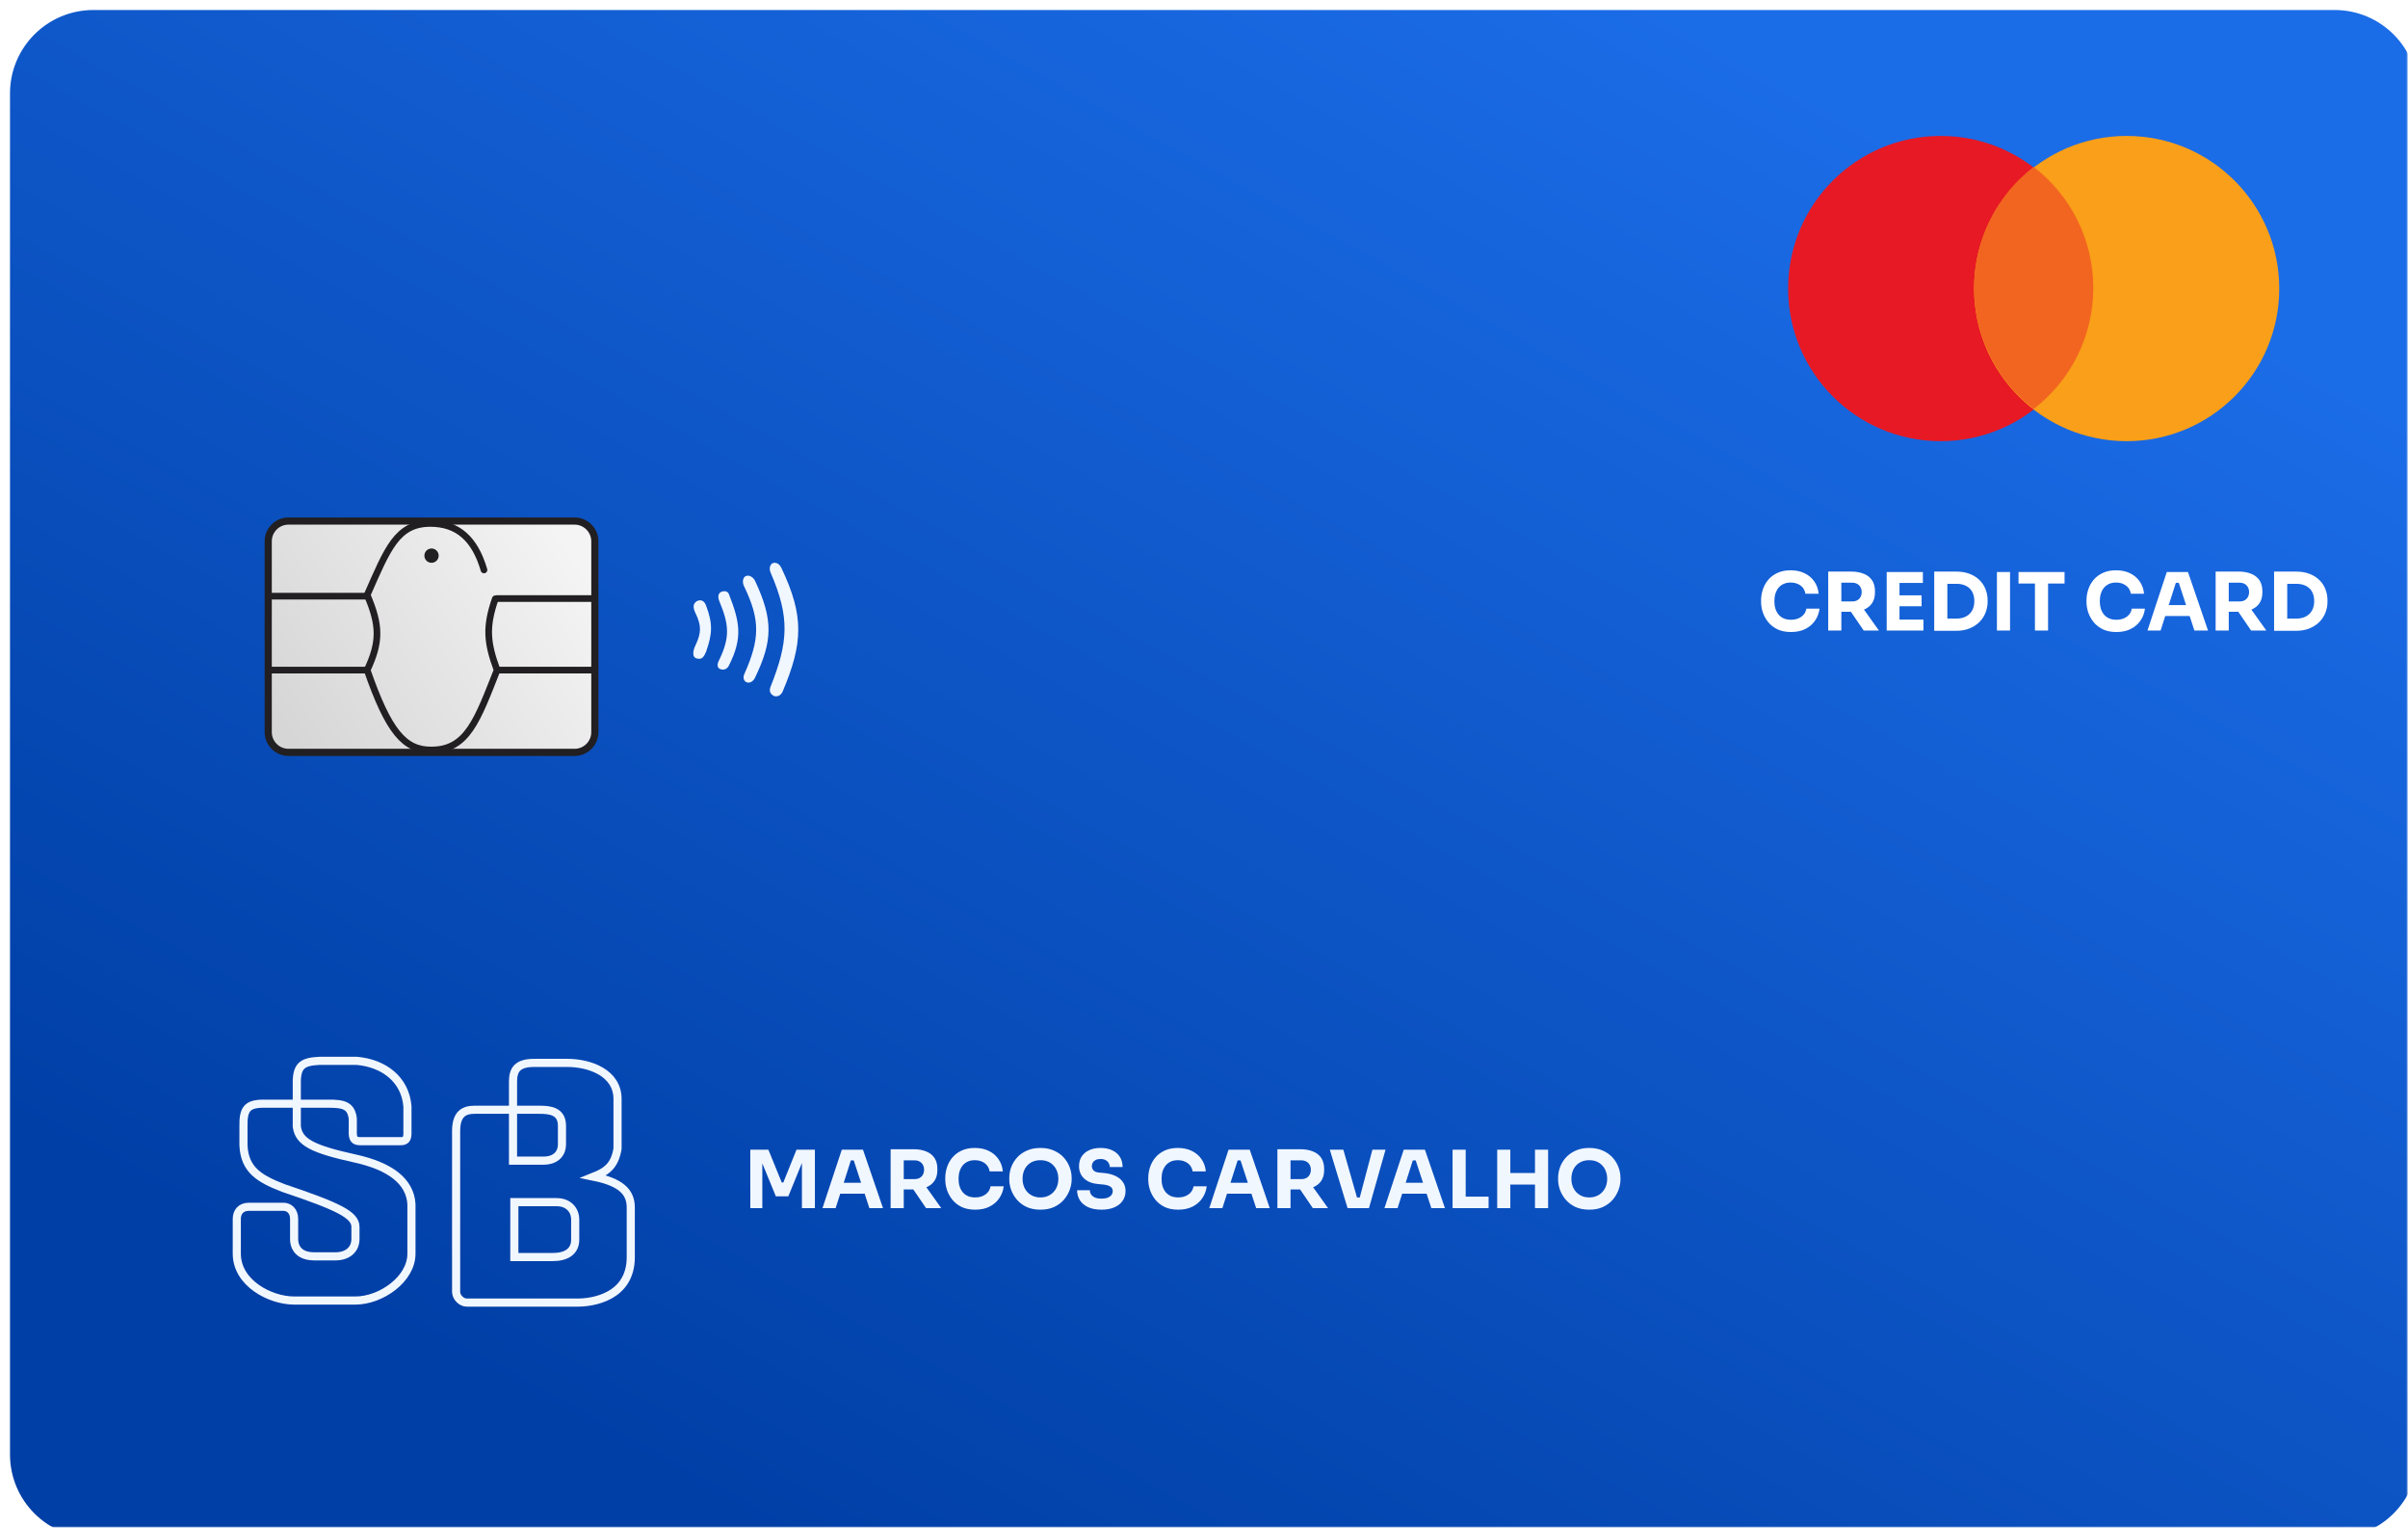 <svg viewBox="0 0 722 458" fill="none" xmlns="http://www.w3.org/2000/svg">
<mask id="mask0_38_8" style="mask-type:luminance" maskUnits="userSpaceOnUse" x="0" y="0" width="722" height="458">
<path d="M722 0H0V458H722V0Z" fill="white"/>
</mask>
<g mask="url(#mask0_38_8)">
<mask id="mask1_38_8" style="mask-type:luminance" maskUnits="userSpaceOnUse" x="0" y="0" width="722" height="458">
<path d="M722 0H0V458H722V0Z" fill="white"/>
</mask>
<g mask="url(#mask1_38_8)">
<g filter="url(#filter0_i_38_8)">
<path d="M697 0H25C11.193 0 0 11.193 0 25V433C0 446.807 11.193 458 25 458H697C710.807 458 722 446.807 722 433V25C722 11.193 710.807 0 697 0Z" fill="url(#paint0_linear_38_8)"/>
<path d="M534.008 186.456C532.424 186.456 531.064 186.184 529.928 185.64C528.792 185.08 527.864 184.352 527.144 183.456C526.424 182.544 525.888 181.568 525.536 180.528C525.2 179.472 525.032 178.448 525.032 177.456V176.928C525.032 175.84 525.208 174.768 525.56 173.712C525.912 172.64 526.448 171.672 527.168 170.808C527.904 169.944 528.824 169.256 529.928 168.744C531.048 168.216 532.368 167.952 533.888 167.952C535.472 167.952 536.872 168.248 538.088 168.84C539.304 169.432 540.272 170.256 540.992 171.312C541.728 172.352 542.16 173.576 542.288 174.984H538.328C538.216 174.28 537.96 173.68 537.56 173.184C537.16 172.688 536.64 172.304 536 172.032C535.376 171.76 534.672 171.624 533.888 171.624C533.104 171.624 532.408 171.76 531.8 172.032C531.192 172.304 530.68 172.688 530.264 173.184C529.864 173.68 529.552 174.272 529.328 174.96C529.12 175.632 529.016 176.384 529.016 177.216C529.016 178.032 529.12 178.784 529.328 179.472C529.552 180.144 529.872 180.736 530.288 181.248C530.72 181.744 531.248 182.128 531.872 182.4C532.496 182.656 533.208 182.784 534.008 182.784C535.224 182.784 536.248 182.488 537.08 181.896C537.928 181.304 538.44 180.488 538.616 179.448H542.552C542.408 180.728 541.976 181.904 541.256 182.976C540.552 184.032 539.584 184.88 538.352 185.52C537.136 186.144 535.688 186.456 534.008 186.456ZM545.163 186V168.336H549.099V186H545.163ZM555.795 186L550.659 178.464H554.979L560.355 186H555.795ZM548.043 180.384V177.288H552.363C552.939 177.288 553.435 177.176 553.851 176.952C554.283 176.712 554.611 176.384 554.835 175.968C555.075 175.536 555.195 175.04 555.195 174.48C555.195 173.92 555.075 173.432 554.835 173.016C554.611 172.584 554.283 172.256 553.851 172.032C553.435 171.792 552.939 171.672 552.363 171.672H548.043V168.336H552.051C553.507 168.336 554.771 168.56 555.843 169.008C556.915 169.44 557.739 170.088 558.315 170.952C558.891 171.816 559.179 172.904 559.179 174.216V174.6C559.179 175.896 558.883 176.976 558.291 177.84C557.715 178.688 556.891 179.328 555.819 179.76C554.763 180.176 553.507 180.384 552.051 180.384H548.043ZM562.695 186V168.48H566.535V186H562.695ZM566.055 186V182.736H573.711V186H566.055ZM566.055 178.728V175.464H573.159V178.728H566.055ZM566.055 171.744V168.48H573.543V171.744H566.055ZM580.401 186.096V182.424H583.665C584.481 182.424 585.217 182.304 585.873 182.064C586.529 181.808 587.089 181.456 587.553 181.008C588.017 180.544 588.369 179.992 588.609 179.352C588.849 178.696 588.969 177.976 588.969 177.192C588.969 176.376 588.849 175.648 588.609 175.008C588.369 174.368 588.017 173.824 587.553 173.376C587.089 172.928 586.529 172.592 585.873 172.368C585.217 172.128 584.481 172.008 583.665 172.008H580.401V168.336H583.449C585.033 168.336 586.417 168.568 587.601 169.032C588.785 169.496 589.777 170.128 590.577 170.928C591.377 171.728 591.969 172.648 592.353 173.688C592.753 174.712 592.953 175.792 592.953 176.928V177.456C592.953 178.512 592.753 179.56 592.353 180.6C591.969 181.624 591.377 182.552 590.577 183.384C589.777 184.2 588.785 184.856 587.601 185.352C586.417 185.848 585.033 186.096 583.449 186.096H580.401ZM576.945 186.096V168.336H580.881V186.096H576.945ZM595.743 186V168.48H599.679V186H595.743ZM607.143 186V171.432H611.079V186H607.143ZM602.223 171.912V168.48H616.023V171.912H602.223ZM631.578 186.456C629.994 186.456 628.634 186.184 627.498 185.64C626.362 185.08 625.434 184.352 624.714 183.456C623.994 182.544 623.458 181.568 623.106 180.528C622.77 179.472 622.602 178.448 622.602 177.456V176.928C622.602 175.84 622.778 174.768 623.13 173.712C623.482 172.64 624.018 171.672 624.738 170.808C625.474 169.944 626.394 169.256 627.498 168.744C628.618 168.216 629.938 167.952 631.458 167.952C633.042 167.952 634.442 168.248 635.658 168.84C636.874 169.432 637.842 170.256 638.562 171.312C639.298 172.352 639.73 173.576 639.858 174.984H635.898C635.786 174.28 635.53 173.68 635.13 173.184C634.73 172.688 634.21 172.304 633.57 172.032C632.946 171.76 632.242 171.624 631.458 171.624C630.674 171.624 629.978 171.76 629.37 172.032C628.762 172.304 628.25 172.688 627.834 173.184C627.434 173.68 627.122 174.272 626.898 174.96C626.69 175.632 626.586 176.384 626.586 177.216C626.586 178.032 626.69 178.784 626.898 179.472C627.122 180.144 627.442 180.736 627.858 181.248C628.29 181.744 628.818 182.128 629.442 182.4C630.066 182.656 630.778 182.784 631.578 182.784C632.794 182.784 633.818 182.488 634.65 181.896C635.498 181.304 636.01 180.488 636.186 179.448H640.122C639.978 180.728 639.546 181.904 638.826 182.976C638.122 184.032 637.154 184.88 635.922 185.52C634.706 186.144 633.258 186.456 631.578 186.456ZM640.89 186L646.674 168.48H653.034L659.034 186H654.954L650.106 171.192L651.354 171.696H648.258L649.554 171.192L644.826 186H640.89ZM645.282 181.656L646.482 178.392H653.346L654.57 181.656H645.282ZM661.32 186V168.336H665.256V186H661.32ZM671.952 186L666.816 178.464H671.136L676.512 186H671.952ZM664.2 180.384V177.288H668.52C669.096 177.288 669.592 177.176 670.008 176.952C670.44 176.712 670.768 176.384 670.992 175.968C671.232 175.536 671.352 175.04 671.352 174.48C671.352 173.92 671.232 173.432 670.992 173.016C670.768 172.584 670.44 172.256 670.008 172.032C669.592 171.792 669.096 171.672 668.52 171.672H664.2V168.336H668.208C669.664 168.336 670.928 168.56 672 169.008C673.072 169.44 673.896 170.088 674.472 170.952C675.048 171.816 675.336 172.904 675.336 174.216V174.6C675.336 175.896 675.04 176.976 674.448 177.84C673.872 178.688 673.048 179.328 671.976 179.76C670.92 180.176 669.664 180.384 668.208 180.384H664.2ZM682.307 186.096V182.424H685.571C686.387 182.424 687.123 182.304 687.779 182.064C688.435 181.808 688.995 181.456 689.459 181.008C689.923 180.544 690.275 179.992 690.515 179.352C690.755 178.696 690.875 177.976 690.875 177.192C690.875 176.376 690.755 175.648 690.515 175.008C690.275 174.368 689.923 173.824 689.459 173.376C688.995 172.928 688.435 172.592 687.779 172.368C687.123 172.128 686.387 172.008 685.571 172.008H682.307V168.336H685.355C686.939 168.336 688.323 168.568 689.507 169.032C690.691 169.496 691.683 170.128 692.483 170.928C693.283 171.728 693.875 172.648 694.259 173.688C694.659 174.712 694.859 175.792 694.859 176.928V177.456C694.859 178.512 694.659 179.56 694.259 180.6C693.875 181.624 693.283 182.552 692.483 183.384C691.683 184.2 690.691 184.856 689.507 185.352C688.323 185.848 686.939 186.096 685.355 186.096H682.307ZM678.851 186.096V168.336H682.787V186.096H678.851Z" fill="white"/>
</g>
<path d="M581.889 132.248C607.156 132.248 627.64 111.764 627.64 86.498C627.64 61.23 607.156 40.747 581.889 40.747C556.622 40.747 536.139 61.23 536.139 86.498C536.139 111.764 556.622 132.248 581.889 132.248Z" fill="#E71924"/>
<path d="M637.647 132.248C662.914 132.248 683.398 111.764 683.398 86.498C683.398 61.23 662.914 40.747 637.647 40.747C612.38 40.747 591.896 61.23 591.896 86.498C591.896 111.764 612.38 132.248 637.647 132.248Z" fill="#F99F19"/>
<path fill-rule="evenodd" clip-rule="evenodd" d="M609.768 122.595C620.636 114.23 627.64 101.092 627.64 86.318C627.64 71.543 620.636 58.404 609.768 50.04C598.9 58.404 591.897 71.543 591.897 86.318C591.897 101.092 598.9 114.23 609.768 122.595Z" fill="#F26520"/>
<path d="M172.279 156.195H86.497C83.141 156.195 80.421 158.915 80.421 162.271V219.459C80.421 222.815 83.141 225.536 86.497 225.536H172.279C175.635 225.536 178.356 222.815 178.356 219.459V162.271C178.356 158.915 175.635 156.195 172.279 156.195Z" fill="url(#paint1_linear_38_8)" stroke="#211F21" stroke-width="2.145"/>
<path d="M80.778 178.713H110.087" stroke="#211F21" stroke-width="2" stroke-linecap="round"/>
<path d="M80.778 200.873H109.445" stroke="#211F21" stroke-width="2" stroke-linecap="round"/>
<path d="M149.404 200.873H177.998" stroke="#211F21" stroke-width="2" stroke-linecap="round"/>
<path d="M148.975 179.428H177.998" stroke="#211F21" stroke-width="2" stroke-linecap="round"/>
<path d="M129.388 168.706C130.573 168.706 131.533 167.745 131.533 166.561C131.533 165.377 130.573 164.417 129.388 164.417C128.204 164.417 127.244 165.377 127.244 166.561C127.244 167.745 128.204 168.706 129.388 168.706Z" fill="#211F21"/>
<path d="M231.053 205.824C236.325 192.59 236.926 185.119 231.053 171.645C230.43 170.215 231.053 169.024 231.768 168.786C232.483 168.547 233.589 168.786 234.27 170.215C241.188 184.73 240.767 192.87 234.627 207.387C233.912 208.817 232.575 208.998 231.768 208.46C230.824 207.831 230.608 206.941 231.053 205.824Z" fill="#F1F7FF"/>
<path d="M223.547 172.717C222.832 173.075 222.375 174.43 223.19 175.934C227.999 185.94 227.801 191.662 223.19 202.026C222.686 203.071 222.998 204.226 223.905 204.528C224.977 204.886 225.913 204.125 226.406 203.098C231.701 192.084 231.84 185.756 226.406 174.147C225.905 173.075 224.619 172.181 223.547 172.717Z" fill="#F1F7FF"/>
<path d="M216.399 177.364C215.326 177.721 215.136 178.908 215.684 180.223C218.53 187.063 218.979 190.898 215.684 197.737C215.041 198.929 214.83 200.193 216.041 200.596C217.252 201 218.126 200.363 218.543 199.524C222.766 191.149 221.82 186.454 218.543 178.079C218.263 177.364 217.471 177.006 216.399 177.364Z" fill="#F1F7FF"/>
<path d="M208.893 180.223C207.82 180.938 207.668 182.022 208.535 183.797C210.344 187.564 210.303 189.68 208.535 193.448C207.713 195.11 207.463 197.022 208.893 197.38C210.322 197.737 210.957 197.229 211.752 195.235C213.578 189.987 213.756 187.02 211.752 181.653C211.291 180.261 210.322 179.508 208.893 180.223Z" fill="#F1F7FF"/>
<path d="M145.115 170.849C142.372 161.508 137.251 156.91 129.03 156.91C119.023 156.91 116.194 164.53 110.087 178.355C113.998 187.507 114.039 192.437 110.087 200.873C116.494 219.254 121.24 224.915 129.388 224.821C140.111 224.821 143.163 215.733 149.046 200.873C145.952 192.497 145.622 187.875 148.5 179.5" stroke="#211F21" stroke-width="2" stroke-linecap="round"/>
<path d="M136.762 387.253V339.085C136.762 333.867 139.143 332.663 142.315 332.663C142.315 332.663 158.578 332.663 161.754 332.663C164.929 332.663 168.497 333.064 168.497 337.479C168.497 341.895 168.497 340.69 168.497 343.099C168.497 345.508 166.912 347.916 162.944 347.916C158.975 347.916 153.82 347.916 153.82 347.916C153.82 347.916 153.82 327.71 153.82 324.233C153.82 320.757 155.069 318.614 160.167 318.614C165.264 318.614 163.34 318.614 170.084 318.614C176.828 318.614 185.159 321.6 185.159 329.451C185.159 337.303 185.159 344.303 185.159 344.303C184.365 349.12 182.243 351.05 178.018 352.733C185.954 354.338 189.126 357.148 189.126 361.965C189.126 361.965 189.127 364.774 189.127 376.816C189.127 388.859 177.621 390.464 173.258 390.464C168.894 390.464 170.481 390.464 170.481 390.464C163.34 390.464 139.937 390.464 139.937 390.464C138.35 390.464 136.762 388.859 136.762 387.253ZM154.216 376.014V360.359C154.216 360.359 163.339 360.359 166.911 360.359C170.482 360.359 172.464 362.768 172.464 365.577C172.464 368.387 172.464 371.598 172.464 371.598C172.464 375.211 169.689 376.816 165.721 376.816H154.216V376.014Z" stroke="#F1F7FF" stroke-width="2.436"/>
<path d="M224.968 362.16V344.64H230.392L234.4 354.48H234.856L238.816 344.64H244.336V362.16H240.448V347.208L241 347.256L236.368 358.608H232.624L227.968 347.256L228.568 347.208V362.16H224.968ZM246.609 362.16L252.393 344.64H258.753L264.753 362.16H260.673L255.825 347.352L257.073 347.856H253.977L255.273 347.352L250.545 362.16H246.609ZM251.001 357.816L252.201 354.552H259.065L260.289 357.816H251.001ZM267.038 362.16V344.496H270.974V362.16H267.038ZM277.67 362.16L272.534 354.624H276.854L282.23 362.16H277.67ZM269.918 356.544V353.448H274.238C274.814 353.448 275.31 353.336 275.726 353.112C276.158 352.872 276.486 352.544 276.71 352.128C276.95 351.696 277.07 351.2 277.07 350.64C277.07 350.08 276.95 349.592 276.71 349.176C276.486 348.744 276.158 348.416 275.726 348.192C275.31 347.952 274.814 347.832 274.238 347.832H269.918V344.496H273.926C275.382 344.496 276.646 344.72 277.718 345.168C278.79 345.6 279.614 346.248 280.19 347.112C280.766 347.976 281.054 349.064 281.054 350.376V350.76C281.054 352.056 280.758 353.136 280.166 354C279.59 354.848 278.766 355.488 277.694 355.92C276.638 356.336 275.382 356.544 273.926 356.544H269.918ZM292.399 362.616C290.815 362.616 289.455 362.344 288.319 361.8C287.183 361.24 286.255 360.512 285.535 359.616C284.815 358.704 284.279 357.728 283.927 356.688C283.591 355.632 283.423 354.608 283.423 353.616V353.088C283.423 352 283.599 350.928 283.951 349.872C284.303 348.8 284.839 347.832 285.559 346.968C286.295 346.104 287.215 345.416 288.319 344.904C289.439 344.376 290.759 344.112 292.279 344.112C293.863 344.112 295.263 344.408 296.479 345C297.695 345.592 298.663 346.416 299.383 347.472C300.119 348.512 300.551 349.736 300.679 351.144H296.719C296.607 350.44 296.351 349.84 295.951 349.344C295.551 348.848 295.031 348.464 294.391 348.192C293.767 347.92 293.063 347.784 292.279 347.784C291.495 347.784 290.799 347.92 290.191 348.192C289.583 348.464 289.071 348.848 288.655 349.344C288.255 349.84 287.943 350.432 287.719 351.12C287.511 351.792 287.407 352.544 287.407 353.376C287.407 354.192 287.511 354.944 287.719 355.632C287.943 356.304 288.263 356.896 288.679 357.408C289.111 357.904 289.639 358.288 290.263 358.56C290.887 358.816 291.599 358.944 292.399 358.944C293.615 358.944 294.639 358.648 295.471 358.056C296.319 357.464 296.831 356.648 297.007 355.608H300.943C300.799 356.888 300.367 358.064 299.647 359.136C298.943 360.192 297.975 361.04 296.743 361.68C295.527 362.304 294.079 362.616 292.399 362.616ZM311.954 362.616C310.37 362.616 308.986 362.344 307.802 361.8C306.634 361.24 305.666 360.512 304.898 359.616C304.13 358.704 303.554 357.72 303.17 356.664C302.802 355.608 302.618 354.592 302.618 353.616V353.088C302.618 352 302.81 350.928 303.194 349.872C303.594 348.8 304.186 347.832 304.97 346.968C305.754 346.104 306.73 345.416 307.898 344.904C309.066 344.376 310.418 344.112 311.954 344.112C313.49 344.112 314.842 344.376 316.01 344.904C317.178 345.416 318.154 346.104 318.938 346.968C319.722 347.832 320.314 348.8 320.714 349.872C321.114 350.928 321.314 352 321.314 353.088V353.616C321.314 354.592 321.122 355.608 320.738 356.664C320.354 357.72 319.778 358.704 319.01 359.616C318.242 360.512 317.266 361.24 316.082 361.8C314.914 362.344 313.538 362.616 311.954 362.616ZM311.954 358.944C312.786 358.944 313.53 358.8 314.186 358.512C314.858 358.224 315.426 357.824 315.89 357.312C316.37 356.8 316.73 356.208 316.97 355.536C317.21 354.864 317.33 354.144 317.33 353.376C317.33 352.56 317.202 351.816 316.946 351.144C316.706 350.456 316.346 349.864 315.866 349.368C315.402 348.856 314.842 348.464 314.186 348.192C313.53 347.92 312.786 347.784 311.954 347.784C311.122 347.784 310.378 347.92 309.722 348.192C309.066 348.464 308.498 348.856 308.018 349.368C307.554 349.864 307.202 350.456 306.962 351.144C306.722 351.816 306.602 352.56 306.602 353.376C306.602 354.144 306.722 354.864 306.962 355.536C307.202 356.208 307.554 356.8 308.018 357.312C308.498 357.824 309.066 358.224 309.722 358.512C310.378 358.8 311.122 358.944 311.954 358.944ZM330.275 362.616C328.691 362.616 327.355 362.368 326.267 361.872C325.179 361.36 324.355 360.672 323.795 359.808C323.235 358.928 322.955 357.92 322.955 356.784H326.771C326.771 357.232 326.891 357.648 327.131 358.032C327.387 358.416 327.771 358.728 328.283 358.968C328.795 359.192 329.459 359.304 330.275 359.304C331.011 359.304 331.627 359.208 332.123 359.016C332.619 358.824 332.995 358.56 333.251 358.224C333.507 357.872 333.635 357.472 333.635 357.024C333.635 356.464 333.395 356.024 332.915 355.704C332.435 355.368 331.659 355.152 330.587 355.056L329.267 354.936C327.523 354.792 326.131 354.248 325.091 353.304C324.051 352.36 323.531 351.112 323.531 349.56C323.531 348.44 323.795 347.472 324.323 346.656C324.867 345.84 325.619 345.216 326.579 344.784C327.539 344.336 328.675 344.112 329.987 344.112C331.363 344.112 332.539 344.352 333.515 344.832C334.507 345.296 335.267 345.96 335.795 346.824C336.323 347.672 336.587 348.672 336.587 349.824H332.747C332.747 349.392 332.643 349 332.435 348.648C332.227 348.28 331.915 347.984 331.499 347.76C331.099 347.536 330.595 347.424 329.987 347.424C329.411 347.424 328.923 347.52 328.523 347.712C328.139 347.904 327.851 348.168 327.659 348.504C327.467 348.824 327.371 349.176 327.371 349.56C327.371 350.056 327.547 350.488 327.899 350.856C328.251 351.224 328.827 351.44 329.627 351.504L330.971 351.624C332.251 351.736 333.379 352.016 334.355 352.464C335.331 352.896 336.091 353.496 336.635 354.264C337.195 355.016 337.475 355.936 337.475 357.024C337.475 358.144 337.179 359.128 336.587 359.976C336.011 360.808 335.187 361.456 334.115 361.92C333.043 362.384 331.763 362.616 330.275 362.616ZM353.266 362.616C351.682 362.616 350.322 362.344 349.186 361.8C348.05 361.24 347.122 360.512 346.402 359.616C345.682 358.704 345.146 357.728 344.794 356.688C344.458 355.632 344.29 354.608 344.29 353.616V353.088C344.29 352 344.466 350.928 344.818 349.872C345.17 348.8 345.706 347.832 346.426 346.968C347.162 346.104 348.082 345.416 349.186 344.904C350.306 344.376 351.626 344.112 353.146 344.112C354.73 344.112 356.13 344.408 357.346 345C358.562 345.592 359.53 346.416 360.25 347.472C360.986 348.512 361.418 349.736 361.546 351.144H357.586C357.474 350.44 357.218 349.84 356.818 349.344C356.418 348.848 355.898 348.464 355.258 348.192C354.634 347.92 353.93 347.784 353.146 347.784C352.362 347.784 351.666 347.92 351.058 348.192C350.45 348.464 349.938 348.848 349.522 349.344C349.122 349.84 348.81 350.432 348.586 351.12C348.378 351.792 348.274 352.544 348.274 353.376C348.274 354.192 348.378 354.944 348.586 355.632C348.81 356.304 349.13 356.896 349.546 357.408C349.978 357.904 350.506 358.288 351.13 358.56C351.754 358.816 352.466 358.944 353.266 358.944C354.482 358.944 355.506 358.648 356.338 358.056C357.186 357.464 357.698 356.648 357.874 355.608H361.81C361.666 356.888 361.234 358.064 360.514 359.136C359.81 360.192 358.842 361.04 357.61 361.68C356.394 362.304 354.946 362.616 353.266 362.616ZM362.578 362.16L368.362 344.64H374.722L380.722 362.16H376.642L371.794 347.352L373.042 347.856H369.946L371.242 347.352L366.514 362.16H362.578ZM366.97 357.816L368.17 354.552H375.034L376.258 357.816H366.97ZM383.007 362.16V344.496H386.943V362.16H383.007ZM393.639 362.16L388.503 354.624H392.823L398.199 362.16H393.639ZM385.887 356.544V353.448H390.207C390.783 353.448 391.279 353.336 391.695 353.112C392.127 352.872 392.455 352.544 392.679 352.128C392.919 351.696 393.039 351.2 393.039 350.64C393.039 350.08 392.919 349.592 392.679 349.176C392.455 348.744 392.127 348.416 391.695 348.192C391.279 347.952 390.783 347.832 390.207 347.832H385.887V344.496H389.895C391.351 344.496 392.615 344.72 393.687 345.168C394.759 345.6 395.583 346.248 396.159 347.112C396.735 347.976 397.023 349.064 397.023 350.376V350.76C397.023 352.056 396.727 353.136 396.135 354C395.559 354.848 394.735 355.488 393.663 355.92C392.607 356.336 391.351 356.544 389.895 356.544H385.887ZM404.051 362.16L398.723 344.64H402.779L407.003 359.424L406.091 358.968H408.539L407.579 359.424L411.491 344.64H415.427L410.459 362.16H404.051ZM415.101 362.16L420.885 344.64H427.245L433.245 362.16H429.165L424.317 347.352L425.565 347.856H422.469L423.765 347.352L419.037 362.16H415.101ZM419.493 357.816L420.693 354.552H427.557L428.781 357.816H419.493ZM435.531 362.16V344.64H439.467V362.16H435.531ZM438.987 362.16V358.704H446.331V362.16H438.987ZM460.241 362.16V344.64H464.177V362.16H460.241ZM448.913 362.16V344.64H452.849V362.16H448.913ZM452.153 355.08V351.624H460.937V355.08H452.153ZM476.509 362.616C474.925 362.616 473.541 362.344 472.357 361.8C471.189 361.24 470.221 360.512 469.453 359.616C468.685 358.704 468.109 357.72 467.725 356.664C467.357 355.608 467.173 354.592 467.173 353.616V353.088C467.173 352 467.365 350.928 467.749 349.872C468.149 348.8 468.741 347.832 469.525 346.968C470.309 346.104 471.285 345.416 472.453 344.904C473.621 344.376 474.973 344.112 476.509 344.112C478.045 344.112 479.397 344.376 480.565 344.904C481.733 345.416 482.709 346.104 483.493 346.968C484.277 347.832 484.869 348.8 485.269 349.872C485.669 350.928 485.869 352 485.869 353.088V353.616C485.869 354.592 485.677 355.608 485.293 356.664C484.909 357.72 484.333 358.704 483.565 359.616C482.797 360.512 481.821 361.24 480.637 361.8C479.469 362.344 478.093 362.616 476.509 362.616ZM476.509 358.944C477.341 358.944 478.085 358.8 478.741 358.512C479.413 358.224 479.981 357.824 480.445 357.312C480.925 356.8 481.285 356.208 481.525 355.536C481.765 354.864 481.885 354.144 481.885 353.376C481.885 352.56 481.757 351.816 481.501 351.144C481.261 350.456 480.901 349.864 480.421 349.368C479.957 348.856 479.397 348.464 478.741 348.192C478.085 347.92 477.341 347.784 476.509 347.784C475.677 347.784 474.933 347.92 474.277 348.192C473.621 348.464 473.053 348.856 472.573 349.368C472.109 349.864 471.757 350.456 471.517 351.144C471.277 351.816 471.157 352.56 471.157 353.376C471.157 354.144 471.277 354.864 471.517 355.536C471.757 356.208 472.109 356.8 472.573 357.312C473.053 357.824 473.621 358.224 474.277 358.512C474.933 358.8 475.677 358.944 476.509 358.944Z" fill="#F1F7FF"/>
<path d="M71 365.365V375.801C71 384.632 80.993 389.85 88.189 389.85C95.384 389.85 98.993 389.85 106.577 389.85C114.161 389.85 123.365 383.523 123.365 375.801V360.95C122.966 354.126 116.97 349.593 106.577 347.302C93.685 344.461 89.605 342.387 88.988 337.669V324.021C89.131 319.371 90.82 318.234 95.784 318H106.976C115.039 318.702 121.499 323.525 122.166 331.648V338.873C122.279 341.477 121.762 342.178 119.768 342.084H108.176C106.219 342.129 105.684 341.416 105.777 338.873V335.26C105.23 331.475 103.246 330.782 98.182 330.845H78.595C74.029 330.969 72.912 332.614 72.999 337.669V343.288C73.322 350.686 77.753 353.343 84.991 356.133C101.478 361.676 106.577 364.161 106.577 367.773V371.386C106.577 374.597 104.178 376.604 100.581 376.604C100.581 376.604 100.581 376.604 94.185 376.604C87.789 376.604 88.189 371.386 88.189 371.386V365.365C88.189 362.957 86.59 361.752 84.991 361.752H74.598C72.199 361.752 71 363.358 71 365.365Z" stroke="#F1F7FF" stroke-width="2.436"/>
</g>
</g>
<defs>
<filter id="filter0_i_38_8" x="0" y="0" width="725" height="461" filterUnits="userSpaceOnUse" color-interpolation-filters="sRGB">
<feFlood flood-opacity="0" result="BackgroundImageFix"/>
<feBlend mode="normal" in="SourceGraphic" in2="BackgroundImageFix" result="shape"/>
<feColorMatrix in="SourceAlpha" type="matrix" values="0 0 0 0 0 0 0 0 0 0 0 0 0 0 0 0 0 0 127 0" result="hardAlpha"/>
<feOffset dx="3" dy="3"/>
<feGaussianBlur stdDeviation="3"/>
<feComposite in2="hardAlpha" operator="arithmetic" k2="-1" k3="1"/>
<feColorMatrix type="matrix" values="0 0 0 0 1 0 0 0 0 1 0 0 0 0 1 0 0 0 0.25 0"/>
<feBlend mode="normal" in2="shape" result="effect1_innerShadow_38_8"/>
</filter>
<linearGradient id="paint0_linear_38_8" x1="610.09" y1="61.83" x2="354.096" y2="526.995" gradientUnits="userSpaceOnUse">
<stop stop-color="#1B6CE7"/>
<stop offset="1" stop-color="#003FA6"/>
</linearGradient>
<linearGradient id="paint1_linear_38_8" x1="171" y1="165" x2="87" y2="221" gradientUnits="userSpaceOnUse">
<stop stop-color="#F4F4F4"/>
<stop offset="1" stop-color="#D6D6D6"/>
</linearGradient>
</defs>
</svg>
